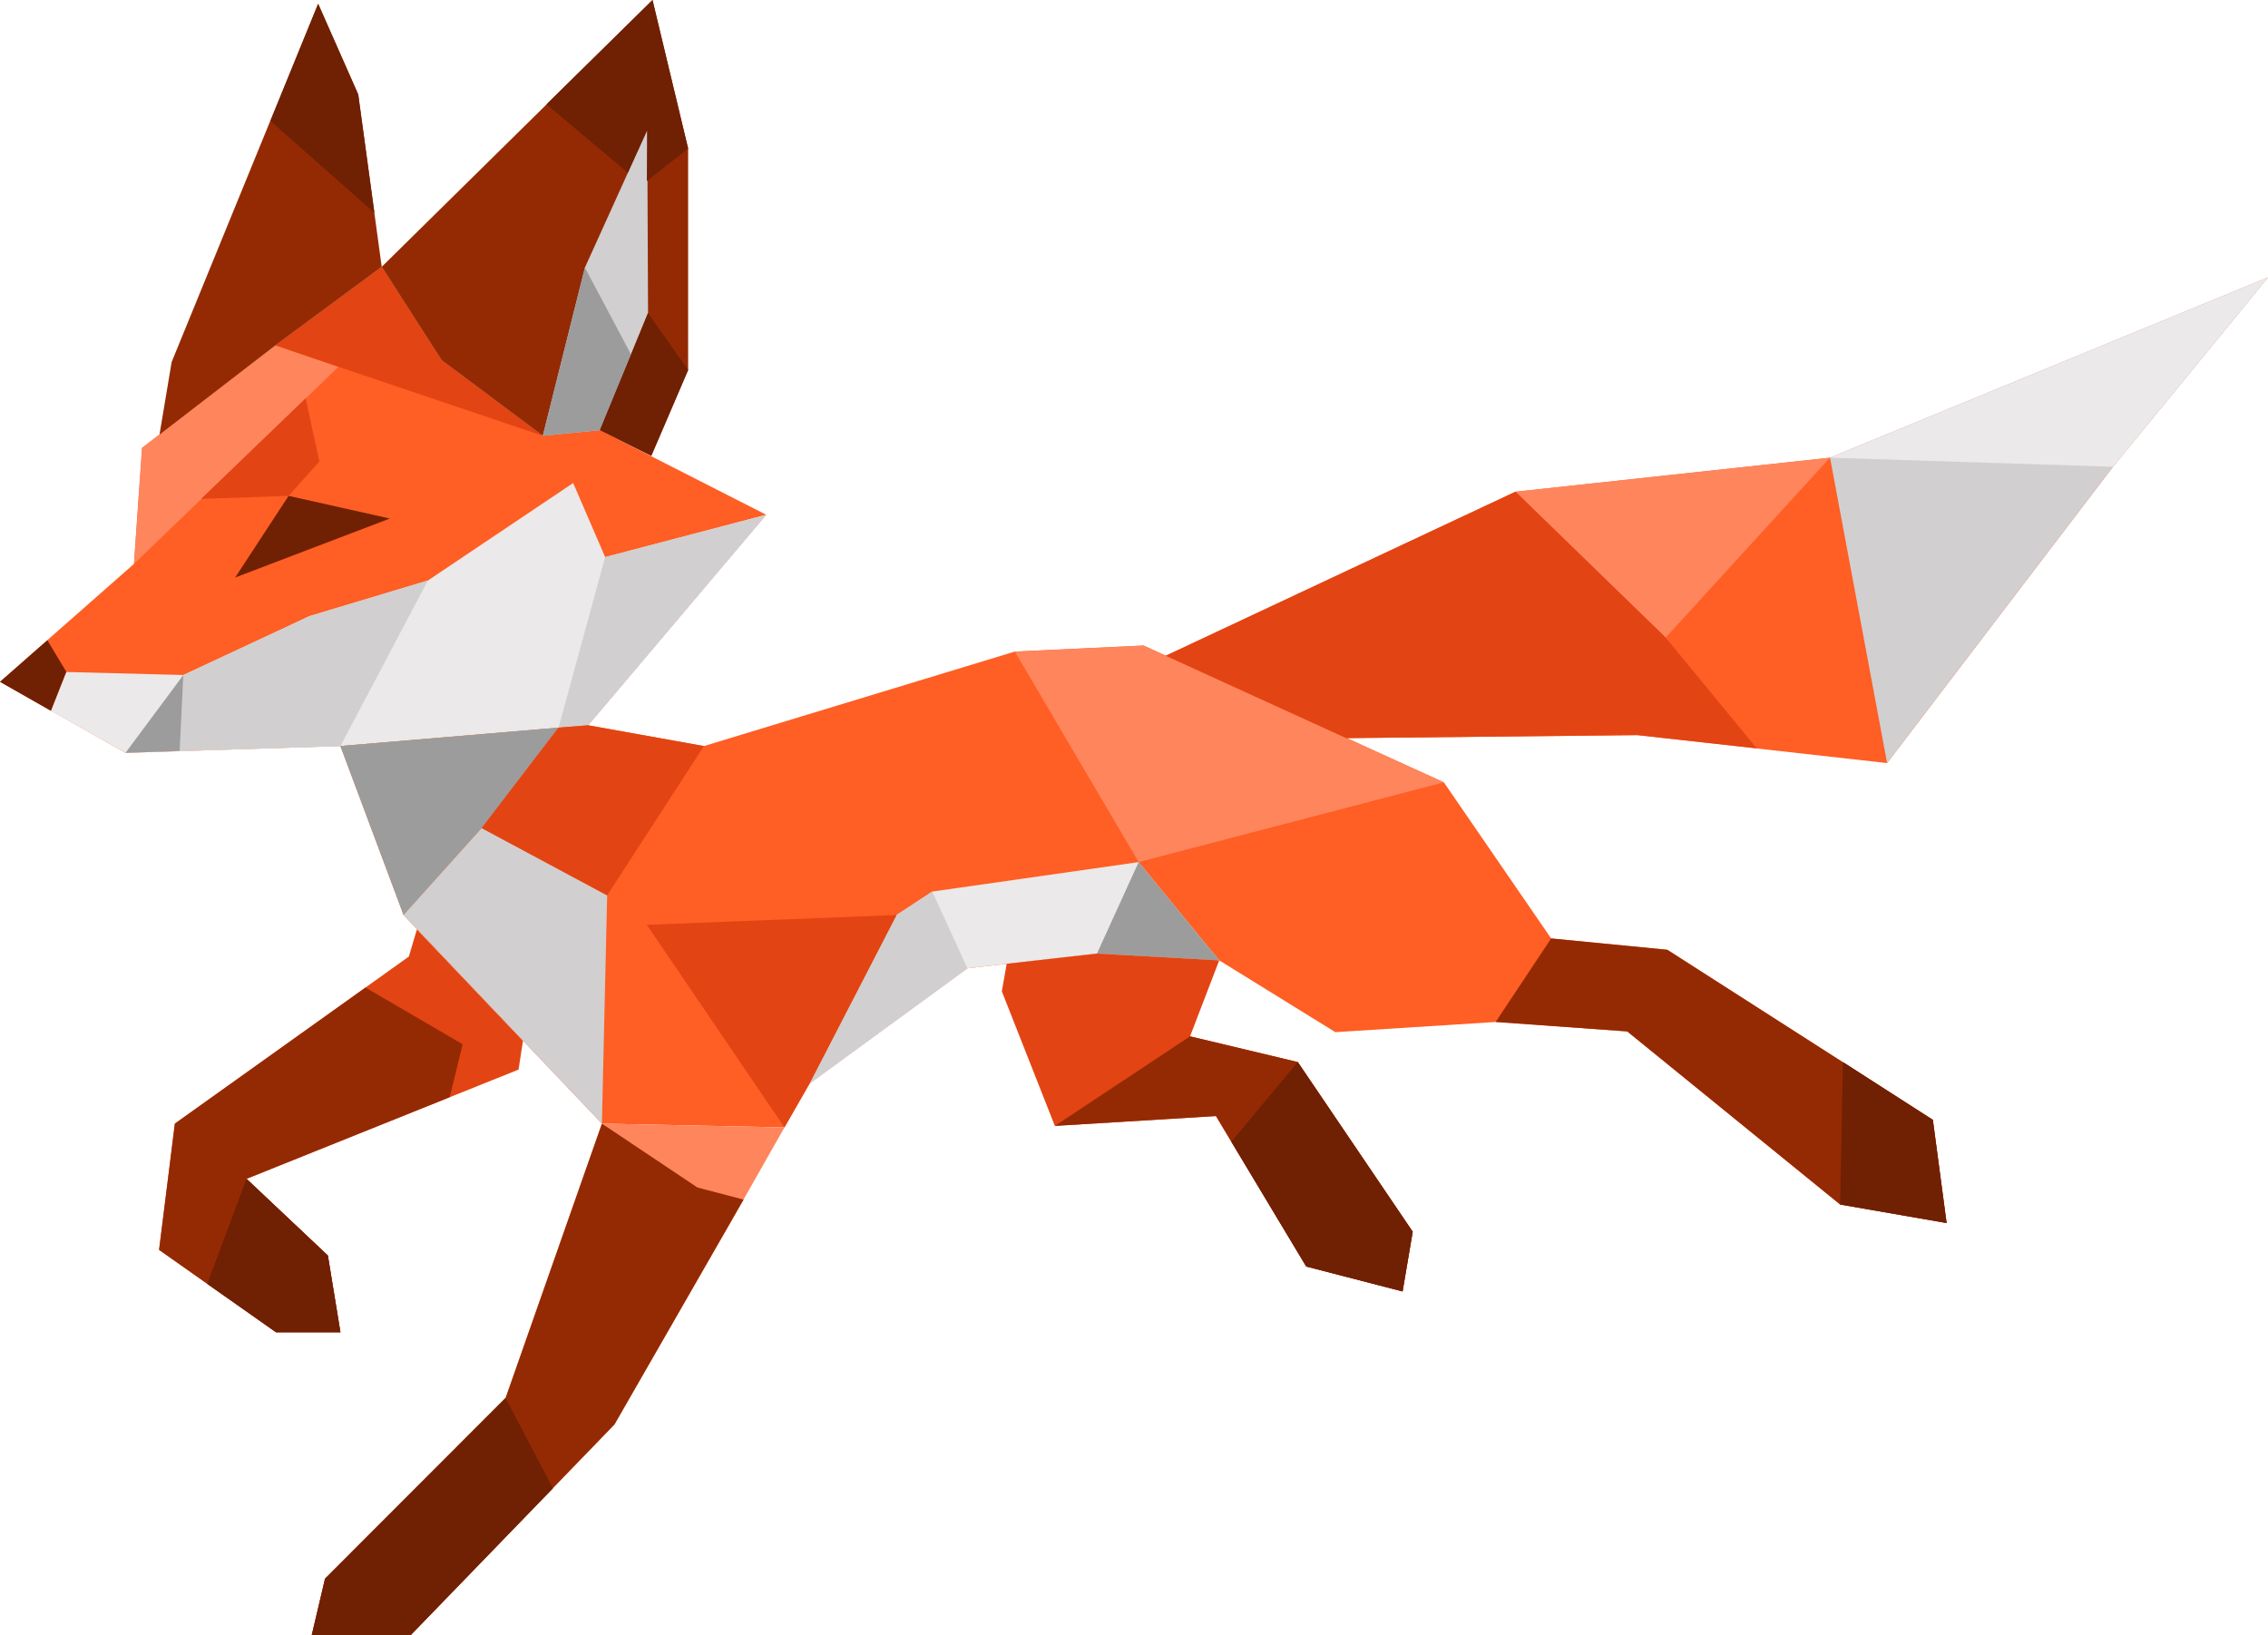 <svg width="706" height="509" viewBox="0 0 706 509" fill="none" xmlns="http://www.w3.org/2000/svg">
<path d="M0 212.211L41.707 175.509L44.227 139.396L85.683 107.517L118.822 83.049L137.47 112.105L168.971 135.631L186.738 133.867L238.525 160.217L183.084 225.739L105.969 232.209L39.061 234.326L0 212.211Z" fill="#FF5E24"/>
<path d="M15.877 221.268L20.665 209.152L14.742 199.271L0 212.211L15.877 221.268Z" fill="#702003"/>
<path d="M20.665 209.152L57.08 210.093L96.394 191.742L133.187 180.685L178.422 150.335L188.376 173.392L238.526 160.217L183.084 225.738L105.97 232.208L39.062 234.326L15.877 221.268L20.665 209.152Z" fill="#EBE9E9"/>
<path d="M168.972 135.631L85.684 107.517L118.823 83.049L137.471 112.105L168.972 135.631Z" fill="#E34413"/>
<path d="M41.707 175.509L105.339 114.222L85.682 107.517L44.227 139.396L41.707 175.509Z" fill="#FF855C"/>
<path d="M73.209 179.744L89.841 154.335L121.342 161.393L73.209 179.744Z" fill="#702003"/>
<path d="M89.84 154.335L62.623 155.276L95.132 123.986L99.416 143.631L89.84 154.335Z" fill="#E34413"/>
<path d="M188.375 173.392L173.885 226.444L183.083 225.739L238.525 160.217L188.375 173.392Z" fill="#D1CFCF"/>
<path d="M105.969 232.208L133.186 180.685L96.393 191.743L57.079 210.093L55.945 233.738L105.969 232.208Z" fill="#D1CFCF"/>
<path d="M39.06 234.326L57.079 210.093L55.945 233.738L39.06 234.326Z" fill="#9C9C9C"/>
<path d="M118.822 83.049L203.119 0L214.207 46.23V115.163L202.741 141.866L186.738 133.867L168.972 135.631L137.471 112.105L118.822 83.049Z" fill="#942A03"/>
<path d="M118.823 83.049L111.514 29.408L99.04 1.176L53.427 112.693L49.647 135.278L85.684 107.517L118.823 83.049Z" fill="#942A03"/>
<path d="M168.971 135.631L182.075 83.284L201.48 40.466L201.732 97.4L186.737 133.867L168.971 135.631Z" fill="#D1CFCF"/>
<path d="M196.44 110.34L182.075 83.285L168.971 135.632L186.737 133.867L196.44 110.34Z" fill="#9C9C9C"/>
<path d="M105.969 232.208L125.625 284.791L187.367 349.724L244.195 350.901L252.007 337.255L301.149 301.377L341.47 296.789L379.523 298.907L415.686 321.257L465.584 318.081L506.535 321.022L572.813 374.898L605.952 380.662L601.668 348.548L519.01 295.613L482.847 292.084L449.455 243.501L355.961 200.918L315.891 202.8L219.12 232.208L183.083 225.739L105.969 232.208Z" fill="#FF5E24"/>
<path d="M173.885 226.444L149.944 257.735L125.625 284.791L105.969 232.208L173.885 226.444Z" fill="#9C9C9C"/>
<path d="M149.944 257.735L189.005 278.674L187.367 349.724L125.625 284.791L149.944 257.735Z" fill="#D1CFCF"/>
<path d="M219.121 232.209L189.007 278.674L149.945 257.735L173.886 226.445L183.084 225.739L219.121 232.209Z" fill="#E34413"/>
<path d="M252.008 337.255L279.099 284.79L290.187 277.497L354.449 268.322L379.524 298.906L341.471 296.789L301.149 301.377L252.008 337.255Z" fill="#EBE9E9"/>
<path d="M354.449 268.322L341.471 296.789L379.524 298.907L354.449 268.322Z" fill="#9C9C9C"/>
<path d="M290.187 277.498L301.149 301.377L252.008 337.255L279.099 284.791L290.187 277.498Z" fill="#D1CFCF"/>
<path d="M244.196 350.9L226.429 382.191L191.274 443.36L127.768 509H97.023L101.182 491.355L157.379 435.126L187.368 349.724L244.196 350.9Z" fill="#FF855C"/>
<path d="M279.098 284.791L201.354 287.849L244.195 350.901L252.007 337.255L279.098 284.791Z" fill="#E34413"/>
<path d="M231.47 373.368L217.105 369.604L187.368 349.724L157.379 435.126L101.182 491.355L97.023 509H127.768L191.274 443.36L231.47 373.368Z" fill="#942A03"/>
<path d="M129.784 289.261L127.264 297.73L54.434 349.724L49.52 389.014L85.935 414.658H105.969L102.063 390.778L76.736 366.899L161.411 332.903L162.797 323.963L129.784 289.261Z" fill="#E34413"/>
<path d="M113.782 307.376L144.022 325.021L139.99 341.49L76.736 366.899L102.063 390.778L105.969 414.658H85.935L49.52 389.014L54.434 349.724L113.782 307.376Z" fill="#942A03"/>
<path d="M76.736 366.899L64.514 399.601L85.934 414.658H105.969L102.063 390.779L76.736 366.899Z" fill="#702003"/>
<path d="M315.893 202.8L354.45 268.322L449.457 243.501L355.962 200.918L315.893 202.8Z" fill="#FF855C"/>
<path d="M482.847 292.084L465.584 318.081L506.535 321.022L572.813 374.898L605.952 380.662L601.668 348.548L519.01 295.613L482.847 292.084Z" fill="#942A03"/>
<path d="M572.814 374.898L573.696 330.55L601.669 348.548L605.953 380.662L572.814 374.898Z" fill="#702003"/>
<path d="M379.523 298.906L370.451 322.551L403.968 330.55L439.753 383.367L436.603 401.953L406.614 394.19L378.515 347.371L328.366 350.43L311.859 308.552L313.371 299.965L341.47 296.789L379.523 298.906Z" fill="#E34413"/>
<path d="M328.367 350.43L370.452 322.551L403.97 330.55L439.755 383.367L436.605 401.953L406.616 394.19L378.517 347.371L328.367 350.43Z" fill="#942A03"/>
<path d="M403.969 330.55L383.305 355.37L406.615 394.19L436.604 401.953L439.754 383.367L403.969 330.55Z" fill="#702003"/>
<path d="M362.891 204.094L471.758 153.041L569.663 142.454L705.999 86.343L657.74 145.277L587.43 237.502L509.685 228.797L419.088 229.738L362.891 204.094Z" fill="#FF5E24"/>
<path d="M587.431 237.502L657.741 145.277L706 86.343L569.664 142.454L587.431 237.502Z" fill="#D1CFCF"/>
<path d="M657.741 145.277L569.664 142.454L706 86.343L657.741 145.277Z" fill="#EBE9E9"/>
<path d="M569.663 142.454L518.505 198.448L471.758 153.041L569.663 142.454Z" fill="#FF855C"/>
<path d="M471.758 153.041L518.505 198.448L546.856 232.914L509.685 228.797L419.088 229.738L362.891 204.094L471.758 153.041Z" fill="#E34413"/>
<path d="M201.733 97.4L214.207 115.163L202.741 141.866L186.738 133.867L196.441 110.34L201.733 97.4Z" fill="#702003"/>
<path d="M170.105 32.467L195.432 53.758L201.48 40.466L201.354 56.346L214.207 46.23L203.118 0L170.105 32.467Z" fill="#702003"/>
<path d="M116.553 66.228L84.17 37.643L99.038 1.176L111.513 29.408L116.553 66.228Z" fill="#702003"/>
<path d="M157.379 435.126L172.122 463.24L127.768 509H97.023L101.182 491.355L157.379 435.126Z" fill="#702003"/>
</svg>
